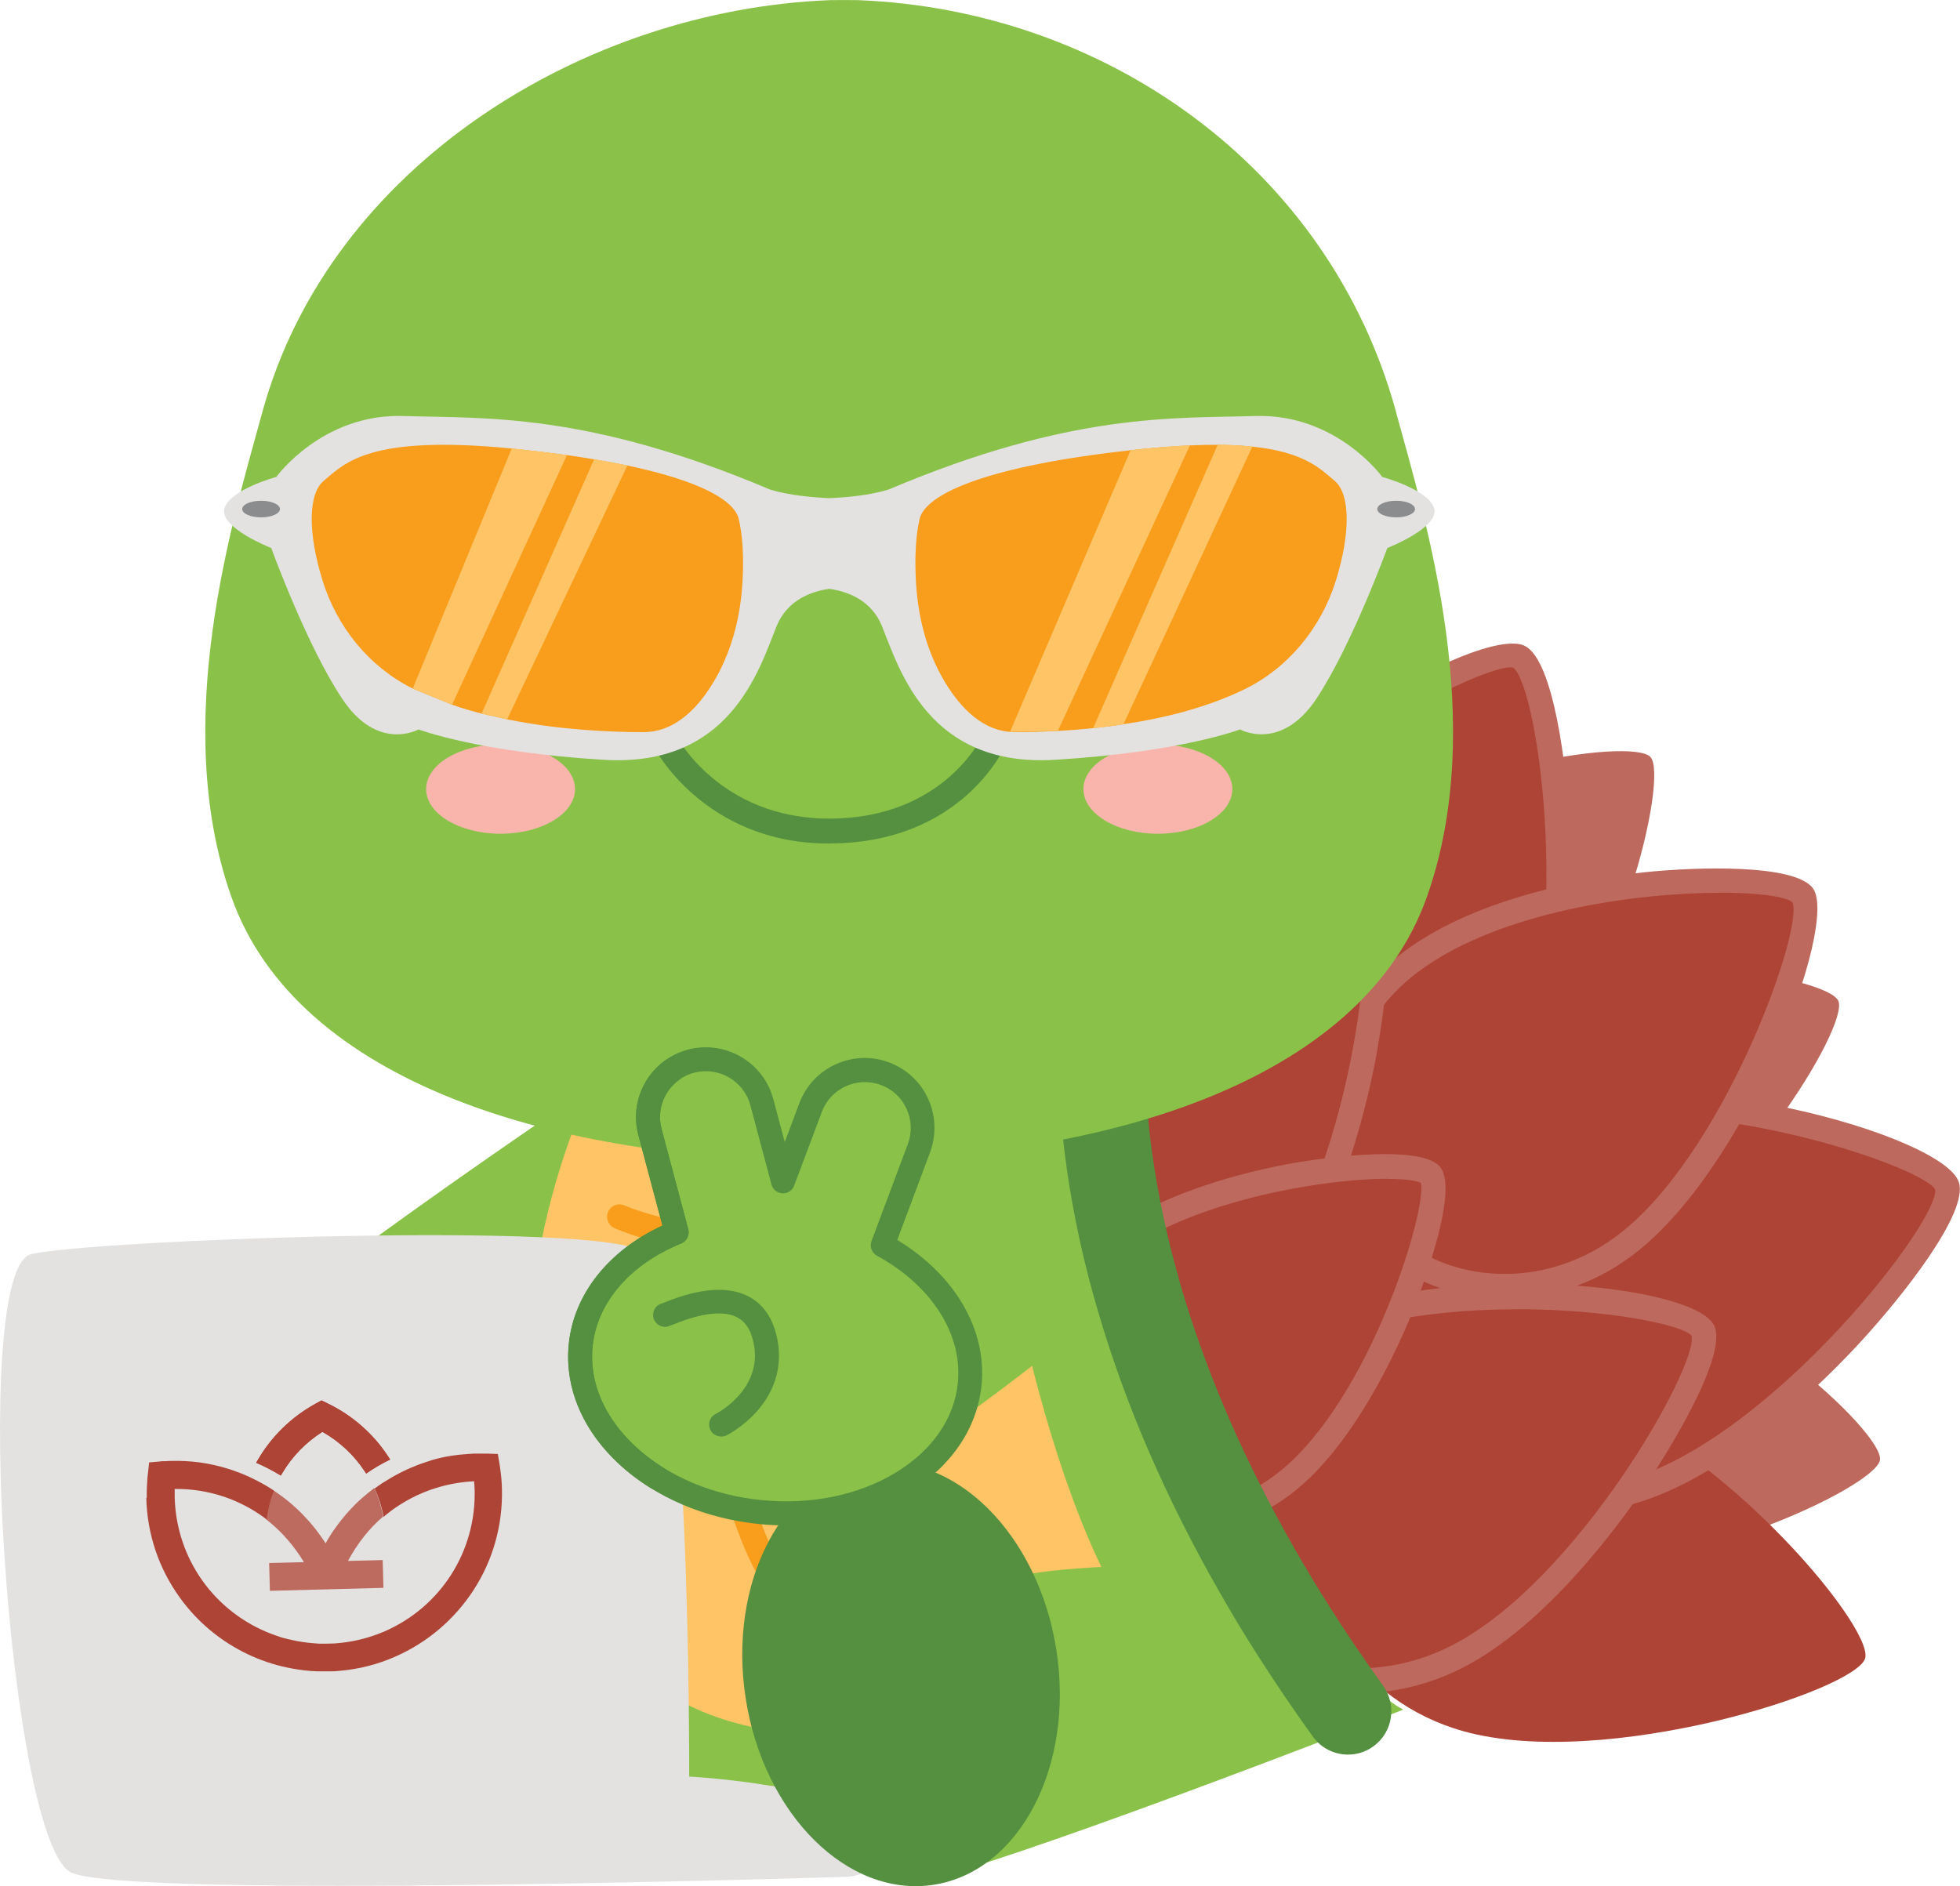 <?xml version="1.0" encoding="UTF-8"?>
<svg id="Layer_2" data-name="Layer 2" xmlns="http://www.w3.org/2000/svg" viewBox="0 0 157.95 152.01">
  <defs>
    <style>
      .cls-1 {
        fill: #e3e2e1;
      }

      .cls-1, .cls-2, .cls-3, .cls-4, .cls-5, .cls-6, .cls-7, .cls-8, .cls-9, .cls-10, .cls-11, .cls-12 {
        stroke-width: 0px;
      }

      .cls-2 {
        fill: #bd695d;
      }

      .cls-3 {
        fill: #fec466;
      }

      .cls-4 {
        fill: #ae4436;
      }

      .cls-5 {
        fill: #8ac249;
      }

      .cls-6 {
        fill: #ad4436;
      }

      .cls-7 {
        fill: #f9b5ab;
      }

      .cls-8 {
        fill: #f99d1c;
      }

      .cls-9 {
        fill: #8b8c8e;
      }

      .cls-10 {
        fill: #549040;
      }

      .cls-11 {
        fill: #bd6a5f;
      }

      .cls-12 {
        fill: #8ac147;
      }
    </style>
  </defs>
  <g>
    <g>
      <path class="cls-2" d="m106.66,78.28c-2.77,6.79-9.93,10.28-15.99,7.81-6.06-2.47-8.73-9.98-5.96-16.77,3.94-9.67,18.16-18.98,20.21-18.15s5.43,18.07,1.75,27.1Z"/>
      <path class="cls-2" d="m125.6,125.85c-7.25-1.06-12.36-7.18-11.41-13.66.95-6.48,7.6-10.87,14.85-9.8,10.33,1.52,22.78,13.09,22.46,15.28s-16.25,9.6-25.9,8.18Z"/>
      <path class="cls-2" d="m131,101.73c-6.64,3.1-14.27.8-17.04-5.14-2.77-5.93.37-13.26,7.02-16.35,9.46-4.41,26.22-1.59,27.16.42.94,2.01-8.29,16.95-17.14,21.07Z"/>
      <path class="cls-2" d="m123.27,86.37c-5.35,5.01-13.31,5.2-17.79.42-4.48-4.78-3.77-12.71,1.58-17.72,7.62-7.14,24.43-9.67,25.94-8.06,1.51,1.61-2.61,18.69-9.73,25.36Z"/>
      <path class="cls-4" d="m117.95,139.54c-8.55-2.38-13.76-10.5-11.63-18.14,2.13-7.64,10.78-11.9,19.33-9.52,12.18,3.39,25.37,19.19,24.66,21.77s-20.97,9.06-32.36,5.89Z"/>
      <path class="cls-4" d="m71.9,82.97c.6,8.85,7.49,15.6,15.4,15.07,7.91-.53,13.84-8.14,13.24-17-.85-12.61-13.64-28.74-16.31-28.56-2.67.18-13.13,18.7-12.33,30.49Z"/>
      <g>
        <path class="cls-4" d="m122.44,87.88c-4.21,8.36-13.9,11.98-21.65,8.08-7.75-3.9-10.63-13.84-6.42-22.2,5.99-11.91,25.44-22.14,28.06-20.82s5.61,23.81.01,34.94Z"/>
        <path class="cls-2" d="m107.41,98.53c-2.4,0-4.81-.54-7.07-1.67-8.23-4.14-11.31-14.7-6.86-23.54,5.86-11.65,25.84-23.06,29.4-21.26,2.33,1.17,3.38,9.75,3.64,14.63.22,4.17.35,14.64-3.18,21.65h0c-3.23,6.42-9.55,10.19-15.93,10.19Zm14.3-44.74c-2.94,0-20.73,9.06-26.45,20.42-3.95,7.86-1.27,17.21,5.98,20.86,7.25,3.65,16.36.22,20.31-7.64h0c5.39-10.72,2.47-32.05.4-33.61-.06-.02-.15-.03-.24-.03Z"/>
      </g>
      <g>
        <path class="cls-4" d="m131.97,120.06c-8.92,2.85-18.28-1.54-20.93-9.8s2.44-17.28,11.36-20.13c12.7-4.06,33.62,2.67,34.51,5.46s-13.07,20.67-24.94,24.47Z"/>
        <path class="cls-2" d="m126.43,121.93c-2.66,0-5.29-.57-7.7-1.7-4.21-1.97-7.28-5.41-8.64-9.67-1.36-4.27-.86-8.84,1.42-12.89,2.27-4.02,6.03-7.04,10.58-8.49,12.42-3.97,34.55,2.3,35.77,6.11.79,2.48-4.59,9.24-7.9,12.84-2.83,3.08-10.21,10.5-17.69,12.89h0c-1.92.62-3.9.92-5.85.92Zm5.23-32.08c-3.15,0-6.22.35-8.95,1.23-4.07,1.3-7.43,3.99-9.45,7.57-2.01,3.56-2.46,7.57-1.26,11.3s3.89,6.74,7.58,8.47c3.72,1.74,8.02,1.99,12.09.69,11.43-3.66,24.61-20.68,24.28-23.24-.74-1.46-13-6.01-24.29-6.01Z"/>
      </g>
      <g>
        <path class="cls-4" d="m130.76,100.52c-6.89,5.03-16.26,3.93-20.92-2.46-4.66-6.39-2.86-15.64,4.03-20.67,9.81-7.16,29.84-7.36,31.42-5.21,1.58,2.16-5.36,21.64-14.53,28.34Z"/>
        <path class="cls-2" d="m121.26,104.68c-.64,0-1.28-.04-1.91-.11-4.23-.5-7.89-2.6-10.31-5.91-2.42-3.32-3.31-7.44-2.49-11.63.81-4.15,3.2-7.86,6.74-10.44,5.93-4.33,14.63-5.8,19.28-6.29,4.04-.42,12.07-.7,13.53,1.3,2.11,2.89-5.42,22.92-14.75,29.73h0c-3,2.19-6.52,3.35-10.09,3.35Zm17.36-32.72c-6.75,0-17.65,1.49-24.16,6.24-3.13,2.28-5.24,5.55-5.96,9.21-.71,3.63.05,7.2,2.14,10.06,2.09,2.86,5.26,4.68,8.93,5.11,3.7.44,7.46-.58,10.59-2.87h0c8.63-6.3,15.23-24.81,14.29-26.98-.5-.46-2.73-.78-5.84-.78Z"/>
      </g>
      <g>
        <path class="cls-4" d="m102.21,104.19c-5.7,6.8-15.24,8.2-21.32,3.11-6.08-5.09-6.39-14.73-.69-21.54,8.12-9.69,27.95-15.19,30-13.47,2.05,1.72-.4,22.84-7.99,31.9Z"/>
        <path class="cls-2" d="m89.5,111.36c-3.45,0-6.67-1.14-9.25-3.3-6.49-5.44-6.86-15.73-.82-22.95,8.05-9.62,28.43-16.1,31.41-13.6,2.33,1.95.06,13.66-.04,14.16-.76,3.86-3.04,13.44-7.83,19.15-2.91,3.48-6.87,5.74-11.14,6.36-.79.11-1.57.17-2.34.17Zm19.21-38.47c-4.16,0-20.57,4.95-27.74,13.51-5.33,6.37-5.08,15.4.57,20.13,2.72,2.28,6.27,3.23,10.02,2.68,3.78-.55,7.3-2.56,9.9-5.67,7.33-8.75,9.52-28.58,8.08-30.53-.16-.08-.44-.12-.81-.12Z"/>
      </g>
      <g>
        <path class="cls-4" d="m117.44,133.64c-7.9,4.05-17.23,1.6-20.85-5.45-3.61-7.06-.14-16.06,7.76-20.1,11.25-5.76,31.66-3.1,32.88-.71s-9.28,20.88-19.79,26.27Z"/>
        <path class="cls-2" d="m109.49,136.47c-5.8,0-11.18-2.86-13.79-7.94-1.88-3.67-2.05-7.93-.48-12,1.55-4.03,4.63-7.38,8.67-9.45,11.17-5.72,32.45-3.75,34.23-.28,1.39,2.71-5.27,12.6-5.56,13.02-2.2,3.26-8.04,11.19-14.67,14.59-2.72,1.39-5.61,2.06-8.41,2.06Zm12.73-30.94c-5.91,0-12.52.83-17.41,3.33-3.6,1.84-6.34,4.83-7.72,8.39-1.36,3.53-1.22,7.21.39,10.36,3.36,6.56,12.11,8.8,19.5,5.02h0c10.16-5.2,19.91-22.61,19.34-24.97-.76-.91-6.92-2.14-14.1-2.14Z"/>
      </g>
      <path class="cls-4" d="m103.82,119.3c-5.68,4.63-13.64,4.26-17.78-.82s-2.88-12.94,2.81-17.57c8.1-6.59,25.04-7.95,26.44-6.23s-3.9,18.46-11.47,24.62Z"/>
      <path class="cls-2" d="m94.95,123.55c-.21,0-.43,0-.64-.02-3.65-.17-6.85-1.73-9.04-4.41-2.18-2.68-3.07-6.14-2.49-9.74.57-3.56,2.5-6.84,5.44-9.23,4.91-4,12.25-5.75,16.19-6.44.41-.07,9.97-1.72,11.65.35,1.62,1.99-1.82,10.67-2.22,11.65-1.22,3.02-4.59,10.47-9.39,14.38h0c-2.76,2.25-6.12,3.47-9.5,3.47Zm16.88-28.54c-5.23,0-16.31,1.77-22.34,6.69-2.56,2.08-4.24,4.92-4.73,8-.48,3.03.25,5.93,2.07,8.17s4.51,3.54,7.58,3.68c3.1.14,6.23-.92,8.79-3.01h0c7.24-5.89,11.83-21.07,11.3-23.2-.4-.2-1.34-.32-2.66-.32Z"/>
    </g>
    <path class="cls-5" d="m104.27,131.46l-13.08,4.15-18.58,10.17h-26.27l-10.75-36.75,13.59-29.32,39.83-.44c-.81,8.5-.18,25.54,12.33,47.34.91,1.59,1.88,3.21,2.93,4.85Z"/>
    <path class="cls-5" d="m35.92,120.39c-5.76,3.57-13.15,2.85-16.46-1.85-2.16-3.08-1.03-8.36.14-10.23,1.51-2.42,24.2-18.39,35.13-25.32,11.36-7.2,22.43,3.25,12.75,12.34-.07.07-.15.14-.22.21-.88.8-9.61,7.89-10.52,8.7-3.63,3.27-14.01,11.93-20.82,16.16Z"/>
    <ellipse class="cls-10" cx="32.2" cy="134.71" rx="12.67" ry="17.17" transform="translate(-20.3 6.54) rotate(-8.83)"/>
    <path class="cls-3" d="m101.34,126.61l-35.18,13.13c-28.93,0-28.4-40.09-14.02-60l1.35-.08,35.72-2.11c-1.04,7.76-1.29,25.67,12.13,49.06Z"/>
    <g>
      <path class="cls-8" d="m65.93,132.37c-.22,0-.43-.07-.62-.21-12.31-9.71-7.9-40.5-7.7-41.8.08-.55.59-.92,1.14-.84.55.08.92.59.84,1.14-.05.31-4.44,30.95,6.96,39.94.43.34.51.97.17,1.4-.2.25-.49.38-.79.38Z"/>
      <path class="cls-8" d="m61.07,101.11c-6.76,0-11.28-2-11.56-2.13-.5-.23-.72-.82-.5-1.32.23-.5.82-.73,1.32-.5.1.04,9.84,4.33,21.93-.03.52-.19,1.09.08,1.28.6.19.52-.08,1.09-.6,1.28-4.37,1.58-8.42,2.1-11.88,2.1Z"/>
      <path class="cls-8" d="m59.09,114.89c-6.76,0-11.28-2-11.56-2.13-.5-.23-.72-.82-.5-1.32s.82-.73,1.32-.5c.1.04,9.84,4.33,21.93-.03.52-.19,1.09.08,1.28.6.19.52-.08,1.09-.6,1.28-4.37,1.58-8.42,2.1-11.88,2.1Z"/>
    </g>
    <path class="cls-5" d="m91.46,103.34c-4.73,4.03-12.46,10.24-17.9,13.62-5.76,3.57-13.15,2.85-16.46-1.85-2.16-3.08-1.03-8.36.14-10.24,1.37-2.18,19.93-15.37,31.59-23.03-.1,2.15-.08,4.69.14,7.57.31,4.01,1.05,8.69,2.49,13.93Z"/>
    <path class="cls-5" d="m113.1,137.79s-27.69,10.84-37.66,13.56c0,0,8.43-17.51,4.14-21.81s22.42-3.3,22.42-3.3c0,0,7.7,9.89,11.1,11.56Z"/>
    <path class="cls-1" d="m68.23,151.27s-57.44,1.83-62.46-.33c-5.02-2.16-8.29-48.71-3.25-49.86,5.05-1.15,46.18-2.69,49.32-.15,3.84,3.1,3.7,42.26,3.7,42.26,0,0,15.79.84,15.62,5.33.21,1.25-1.16,2.69-2.94,2.75Z"/>
    <g>
      <path class="cls-11" d="m24.49,125.91l-2.8.07.06,2.24,9.15-.24-.06-2.24-2.8.07c.72-1.33,1.68-2.6,2.84-3.58-.1-.51-.23-1.01-.4-1.51-.09-.27-.2-.53-.32-.78-.36.27-.71.56-1.05.86-.06.05-.11.1-.17.15-.11.1-.22.21-.33.32-.09.09-.19.19-.28.29-.28.29-.54.59-.79.91-.19.23-.36.46-.53.7-.28.39-.54.8-.77,1.22-.17-.26-.34-.52-.53-.77-.1-.14-.2-.27-.31-.41-.17-.21-.34-.42-.51-.61-.33-.37-.68-.73-1.05-1.07-.18-.17-.37-.33-.56-.49-.19-.16-.39-.31-.59-.46-.14-.1-.28-.2-.42-.3-.06-.04-.12-.08-.18-.12,0,0,0,0-.02-.01-.1.26-.2.53-.28.8-.15.5-.26,1-.33,1.52,1.21.93,2.25,2.14,3.04,3.45Z"/>
      <path class="cls-6" d="m11.79,120.74c.07,2.91,1.01,5.69,2.71,8.04.36.5.76.98,1.17,1.42,1.5,1.59,3.33,2.82,5.4,3.6,1.09.41,2.22.68,3.38.82.39.05.77.08,1.16.09.21,0,.41,0,.61,0,.09,0,.18,0,.26,0,.08,0,.16,0,.23,0,.21,0,.43-.02.64-.04,1.55-.13,3.06-.51,4.49-1.14,2.58-1.13,4.76-2.98,6.31-5.35,1.58-2.43,2.37-5.26,2.3-8.16-.01-.53-.06-1.06-.13-1.58-.01-.11-.03-.23-.05-.35l-.15-.9-.86-.03h-.1s-.04,0-.06,0c-.12,0-.23,0-.35,0-.04,0-.07,0-.11,0-.1,0-.2,0-.31,0h0c-.13,0-.26,0-.38.02h-.03c-.13,0-.27.02-.4.03-.12,0-.24.02-.36.03-.01,0-.03,0-.04,0-.14.01-.27.03-.41.05,0,0-.01,0-.02,0-.12.02-.23.03-.35.05-.15.03-.31.05-.46.08-.11.02-.22.05-.33.07-.01,0-.03,0-.04.01-.13.03-.27.06-.4.1,0,0,0,0,0,0-.12.03-.24.06-.35.1-.03,0-.06.02-.09.03-.1.03-.2.06-.31.1-.12.04-.23.08-.35.12-.05.02-.1.03-.14.05-.1.03-.19.07-.29.11-.15.06-.29.12-.44.18-.11.05-.21.09-.32.14-.13.06-.26.12-.38.18-.12.06-.24.12-.35.18-.39.2-.77.43-1.15.67,0,0,0,0-.01,0-.12.08-.25.16-.37.25h0c-.12.09-.25.18-.37.26,0,0,0,0,0,0,.12.26.22.52.32.78.17.49.31.99.4,1.51.4-.34.82-.66,1.26-.94.24-.15.48-.3.72-.43,1.63-.9,3.45-1.41,5.32-1.5.02.23.03.46.04.69.13,4.95-2.72,9.43-7.26,11.41-.11.05-.21.09-.32.13-.23.09-.46.18-.69.25-.9.3-1.83.49-2.78.57-.18.02-.36.03-.54.03-.15,0-.27.01-.4.01h-.54c-.07,0-.13-.01-.19-.02-.02,0-.03,0-.05,0-.08,0-.16-.01-.24-.02h0c-.57-.04-1.14-.13-1.69-.25,0,0,0,0,0,0-.07-.02-.14-.03-.2-.05-.01,0-.02,0-.04,0-.06-.02-.13-.03-.19-.05-.02,0-.03,0-.05-.01-.05-.01-.1-.03-.14-.04,0,0-.02,0-.03,0-.02,0-.04-.01-.06-.02-.05-.01-.09-.03-.14-.04-.03-.01-.06-.02-.09-.03-.04-.01-.08-.02-.11-.04-.04-.01-.08-.03-.12-.04-.04-.01-.08-.03-.11-.04-.02,0-.05-.02-.07-.02-.02,0-.04-.01-.05-.02-.08-.03-.15-.06-.23-.08-4.63-1.75-7.71-6.07-7.84-11.02,0-.11,0-.23,0-.34,0-.04,0-.08,0-.12,0-.07,0-.15,0-.22h0c1.87-.02,3.71.39,5.37,1.2.25.12.5.25.74.39.45.26.89.55,1.3.87.07-.51.18-1.02.32-1.52.08-.27.17-.54.28-.8-.19-.13-.38-.25-.57-.36-.07-.04-.15-.09-.22-.13h0c-.38-.22-.78-.42-1.18-.61-.12-.05-.24-.11-.36-.16-.1-.04-.19-.08-.29-.12-.45-.18-.91-.34-1.37-.47-.09-.03-.18-.05-.27-.08-.08-.02-.16-.04-.25-.06-.08-.02-.17-.04-.25-.06-.24-.06-.49-.1-.73-.15,0,0,0,0-.01,0-.17-.03-.34-.05-.5-.08-.76-.1-1.52-.14-2.29-.12-.13,0-.27,0-.41.02-.04,0-.08,0-.12,0-.04,0-.08,0-.12,0-.08,0-.15.01-.22.02l-.91.08-.1.91c-.02.13-.03.25-.04.36-.04.52-.06,1.05-.05,1.58Zm17.72-1.97c.61-.43,1.26-.81,1.93-1.13-.06-.09-.12-.19-.18-.28-1.2-1.82-2.87-3.28-4.83-4.23l-.52-.26-.51.28c-1.9,1.05-3.49,2.59-4.59,4.46-.06.1-.11.19-.17.29.69.29,1.35.64,1.99,1.03.03-.06.07-.12.11-.19.8-1.36,1.92-2.5,3.24-3.34,1.37.77,2.54,1.86,3.41,3.18.04.06.08.12.12.18Z"/>
      <path class="cls-6" d="m20.64,117.9c.69.29,1.35.64,1.99,1.03.03-.06.07-.12.11-.18.8-1.36,1.92-2.5,3.24-3.34,1.37.77,2.54,1.86,3.41,3.18.04.06.08.12.12.18.61-.43,1.26-.81,1.93-1.13-.06-.09-.12-.19-.18-.28-1.2-1.82-2.87-3.28-4.83-4.23l-.52-.25-.51.28c-1.9,1.05-3.49,2.59-4.59,4.46-.06.1-.11.2-.17.29Z"/>
    </g>
    <path class="cls-5" d="m80.16,94.74s3.77,29.31,14.11,39.97c0,0,4.62,4.43,10.72-1.13,0,0-18.16-33.98-17.31-44.83.84-10.85-7.51,5.99-7.51,5.99Z"/>
    <path class="cls-10" d="m108.64,141.42c-1.09,0-2.16-.5-2.84-1.45-1.56-2.16-3.07-4.39-4.49-6.62-1-1.56-1.99-3.2-3.01-4.99-4.31-7.52-7.61-15.13-9.8-22.62-.15-.5-.28-.99-.42-1.47-1.37-4.97-2.24-9.88-2.61-14.59-.21-2.81-.26-5.5-.15-8,.04-.98.12-1.88.19-2.71.07-.69.14-1.3.22-1.87.4-2.97.92-4.65.97-4.83.58-1.84,2.55-2.86,4.39-2.28,1.84.58,2.86,2.54,2.28,4.38-.01.04-.4,1.33-.71,3.65-.06.48-.13,1.01-.18,1.59-.06.71-.13,1.51-.17,2.38-.1,2.23-.06,4.63.13,7.15.33,4.27,1.13,8.73,2.38,13.27.12.45.25.91.38,1.37,2.04,6.95,5.12,14.05,9.16,21.1.97,1.69,1.9,3.23,2.84,4.7,1.35,2.13,2.78,4.24,4.26,6.29,1.13,1.57.78,3.76-.79,4.89-.62.45-1.33.66-2.04.66Z"/>
    <g>
      <g>
        <path class="cls-5" d="m112.51,33.22C107.06,13.32,88.89.76,69.1.01c-.31-.01-1.86-.01-2.17,0C47.13.76,26.59,13.32,21.14,33.22c-2.44,8.92-7.43,25.06-2.5,39.05,5.29,15.03,26.36,21.33,48.02,21.25h0c.05,0,.11,0,.16,0,.05,0,.11,0,.16,0h0c21.66.07,42.73-6.23,48.02-21.26,4.93-13.99-.06-30.14-2.5-39.05Z"/>
        <ellipse class="cls-4" cx="88.81" cy="51.18" rx="5.28" ry="7.03"/>
        <g>
          <path class="cls-12" d="m53.49,59.59s3.78,7.4,13.33,7.4c10.11,0,13.33-7.4,13.33-7.4"/>
          <path class="cls-10" d="m66.82,67.99c-10.05,0-14.06-7.62-14.22-7.94-.25-.49-.06-1.09.44-1.35.49-.25,1.09-.06,1.34.43.15.29,3.66,6.85,12.44,6.85,9.35,0,12.39-6.73,12.42-6.8.22-.51.81-.74,1.32-.52.51.22.74.81.52,1.32-.14.33-3.61,8-14.25,8Z"/>
        </g>
        <g>
          <ellipse class="cls-7" cx="40.34" cy="63.6" rx="6" ry="3.6"/>
          <ellipse class="cls-7" cx="93.31" cy="63.6" rx="6" ry="3.6"/>
        </g>
      </g>
      <path class="cls-10" d="m47.94,54.61c-.24,0-.48-.09-.68-.26-5.32-4.87-10.22-1.43-10.43-1.28-.45.32-1.07.23-1.4-.22-.33-.44-.23-1.07.21-1.39.06-.05,6.41-4.59,12.96,1.42.41.37.43,1.01.06,1.41-.2.21-.47.32-.74.32Z"/>
      <path class="cls-10" d="m47.93,54.66c-.38,0-.75-.22-.92-.6-2.92-6.6-8.79-5.4-9.05-5.34-.54.12-1.07-.22-1.19-.76-.12-.54.22-1.07.75-1.19.08-.02,7.71-1.64,11.31,6.48.22.5,0,1.1-.51,1.32-.13.06-.27.09-.4.09Z"/>
    </g>
    <ellipse class="cls-10" cx="72.61" cy="134.94" rx="12.67" ry="17.17" transform="translate(-19.85 12.75) rotate(-8.83)"/>
    <g>
      <path class="cls-5" d="m71.33,86.55c-2.41-.9-5.1.32-6,2.73l-2.23,5.94-1.7-6.38c-.66-2.49-3.22-3.97-5.71-3.31-2.49.66-3.97,3.22-3.31,5.71l2.15,8.09c-4.3,1.74-7.34,5.05-7.74,9.1-.65,6.56,5.83,12.58,14.49,13.44,8.66.86,16.2-3.76,16.86-10.32.44-4.46-2.42-8.67-7.02-11.18l2.93-7.82c.9-2.41-.32-5.1-2.73-6Z"/>
      <path class="cls-10" d="m63.37,122.95c-.72,0-1.45-.04-2.18-.11-4.39-.44-8.41-2.16-11.3-4.84-2.96-2.75-4.4-6.18-4.06-9.66.4-4.02,3.2-7.55,7.55-9.56l-1.94-7.29c-.39-1.45-.18-2.97.57-4.27.75-1.3,1.97-2.23,3.42-2.62,3-.8,6.09.99,6.89,3.99l.92,3.46,1.17-3.12c.53-1.41,1.57-2.53,2.94-3.15,1.37-.62,2.9-.68,4.3-.15h0c1.41.53,2.53,1.57,3.15,2.94.62,1.37.67,2.9.15,4.31l-2.64,7.06c4.65,2.82,7.23,7.24,6.79,11.7-.35,3.48-2.44,6.56-5.88,8.67-2.8,1.72-6.24,2.62-9.85,2.62Zm-6.48-36.61c-.31,0-.63.04-.95.12-.96.25-1.75.87-2.25,1.72-.5.85-.63,1.85-.37,2.81l2.15,8.09c.12.47-.12.96-.57,1.14-4.12,1.67-6.79,4.77-7.14,8.3-.29,2.87.94,5.73,3.45,8.06,2.58,2.4,6.2,3.94,10.18,4.33,3.98.39,7.82-.4,10.83-2.24,2.92-1.79,4.69-4.35,4.97-7.22.39-3.91-2.11-7.83-6.52-10.24-.42-.23-.61-.73-.44-1.18l2.93-7.82c.35-.93.31-1.93-.1-2.83-.41-.9-1.14-1.59-2.07-1.93h0c-1.91-.71-4.05.26-4.76,2.17l-2.23,5.94c-.15.39-.51.65-.95.62-.42-.02-.78-.31-.88-.71l-1.7-6.38c-.44-1.65-1.94-2.75-3.58-2.75Z"/>
      <path class="cls-10" d="m52.98,120.1c-.17,0-.35-.05-.51-.14-4.6-2.85-7.08-7.19-6.63-11.62.4-4.02,3.2-7.55,7.55-9.56l-1.94-7.29c-.58-2.19.2-4.5,1.99-5.89.42-.33,1.03-.25,1.35.17.33.42.25,1.03-.17,1.35-1.18.91-1.69,2.44-1.31,3.88l2.15,8.09c.12.47-.12.96-.57,1.14-4.12,1.67-6.79,4.77-7.14,8.3-.37,3.68,1.78,7.34,5.73,9.79.45.28.59.87.31,1.33-.18.29-.5.46-.82.46Z"/>
      <path class="cls-10" d="m58.11,115.78c-.35,0-.69-.19-.86-.53-.24-.48-.05-1.06.43-1.29.14-.07,3.55-1.86,3.12-5.31-.17-1.21-.59-2-1.3-2.42-1.6-.93-4.33.16-5.23.52-.21.08-.36.14-.43.16-.51.14-1.04-.17-1.18-.68-.13-.51.16-1.03.67-1.17.05-.02.13-.05.23-.09,1.12-.44,4.51-1.79,6.92-.39,1.24.72,1.99,2.01,2.24,3.83.6,4.83-3.97,7.18-4.17,7.28-.14.07-.29.1-.43.1Z"/>
    </g>
  </g>
  <g>
    <g>
      <path class="cls-1" d="m115.58,41c-.41-1.53-4.19-2.56-4.19-2.56,0,0-3.68-5.11-10.23-4.91-6.55.2-14.83-.31-29.56,5.93-1.54.47-3.44.64-4.77.69-1.33-.06-3.23-.22-4.77-.69-14.73-6.24-23.01-5.73-29.56-5.93-6.55-.2-10.23,4.91-10.23,4.91,0,0-3.78,1.02-4.19,2.56-.41,1.53,3.78,3.17,3.78,3.17,0,0,2.86,7.88,5.73,12.17,2.86,4.3,6.14,2.45,6.14,2.45,0,0,4.81,1.84,14.93,2.45,10.13.61,12.48-7.16,13.91-10.74.87-2.16,2.83-2.84,4.26-3.04,1.43.2,3.4.88,4.26,3.04,1.43,3.58,3.78,11.35,13.91,10.74,10.13-.61,14.93-2.45,14.93-2.45,0,0,3.27,1.84,6.14-2.45,2.86-4.3,5.73-12.17,5.73-12.17,0,0,4.19-1.64,3.78-3.17Z"/>
      <path class="cls-8" d="m59.84,46.81c-.14,2.71-.79,5.4-2.11,7.77-1.24,2.21-3.16,4.43-5.87,4.43-2.56,0-6.71-.16-10.99-1.03l-1.95-.44h-.01c-.84-.21-1.66-.45-2.48-.74l-3.17-1.3c-3.51-1.75-6.09-4.94-7.26-8.69-1.2-3.84-1.17-7,.08-8.05,1.74-1.47,3.73-3.73,15.16-2.61.16.02.32.03.49.05,1.41.15,2.73.31,3.96.48.77.11,1.49.22,2.19.34h.01c.95.16,1.84.33,2.67.5,5.8,1.22,8.61,2.79,8.97,4.3.33,1.39.41,3.09.31,4.99Z"/>
      <path class="cls-8" d="m107.65,46.81c-1.2,3.82-3.85,7.06-7.45,8.79-3.01,1.45-6.45,2.3-9.66,2.77-.84.14-1.66.24-2.45.32-1,.1-1.95.18-2.84.22-1.33.08-2.5.1-3.46.1-.13,0-.27,0-.4-.02-2.5-.2-4.29-2.31-5.47-4.41-1.33-2.37-1.97-5.06-2.11-7.77-.1-1.9-.02-3.6.3-4.99.51-2.09,5.7-4.29,17-5.53.26-.03.53-.06.8-.09,1.47-.15,2.79-.25,3.98-.3.81-.04,1.55-.05,2.24-.05,1.06.01,1.98.06,2.79.15,4.19.43,5.48,1.78,6.64,2.76,1.25,1.05,1.29,4.21.09,8.05Z"/>
      <path class="cls-3" d="m45.69,36.68l-9.26,20.12-3.17-1.3,7.98-19.35c.16.02.32.03.49.05,1.41.15,2.73.31,3.96.48Z"/>
      <path class="cls-3" d="m50.56,37.52l-9.69,20.46-1.95-.44h-.01l-.09-.05,9.06-20.47h.01c.95.16,1.84.33,2.67.5Z"/>
      <path class="cls-3" d="m85.25,58.91l10.64-23.01c-1.19.05-2.51.15-3.98.3-.27.03-.54.06-.8.09l-9.72,22.7,3.86-.08Z"/>
      <path class="cls-3" d="m100.92,36l-10.38,22.37c-.84.14-1.66.24-2.45.32l10.04-22.84c1.06.01,1.98.06,2.79.15Z"/>
    </g>
    <ellipse class="cls-9" cx="21.04" cy="41.03" rx="1.52" ry=".67"/>
    <ellipse class="cls-9" cx="112.51" cy="41.03" rx="1.52" ry=".67"/>
  </g>
</svg>